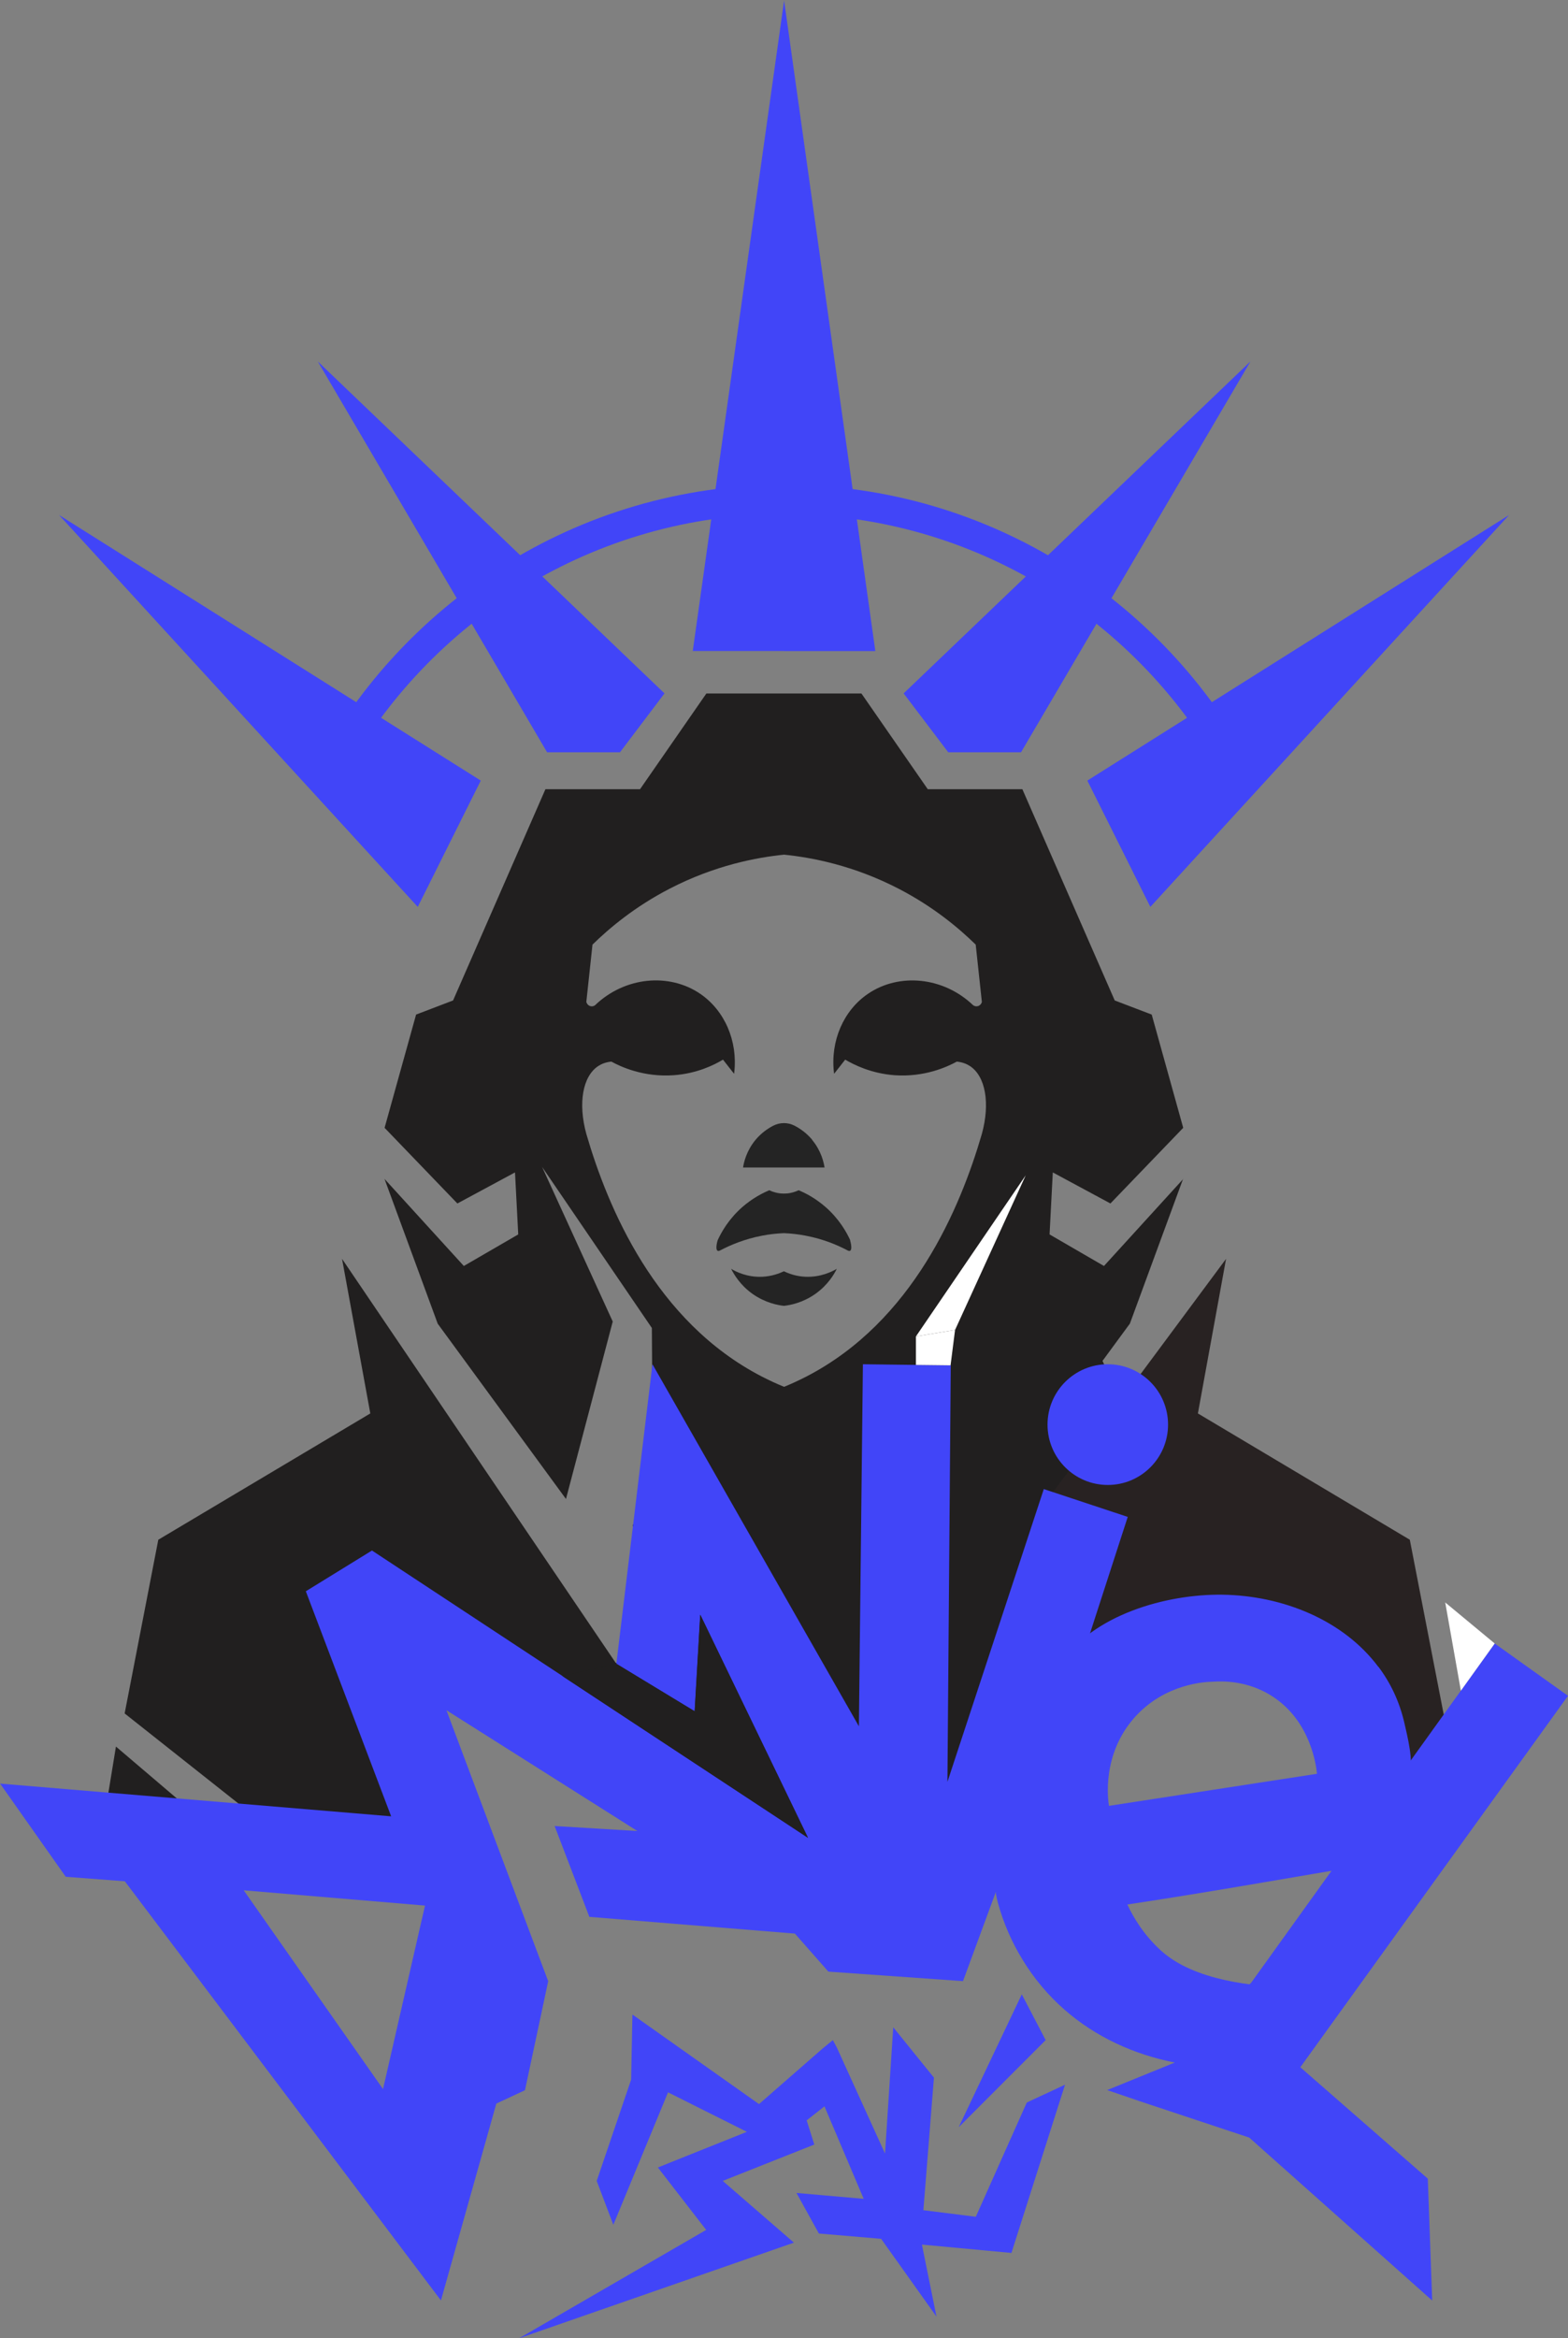 <svg width="371" height="553" viewBox="0 0 371 553" fill="none" xmlns="http://www.w3.org/2000/svg">
<rect x="0" y="0" width="371" height="553" fill="#808080" stroke="none"/>
<g clip-path="url(#clip0_887_117)">
<path d="M130.906 396.404L150.444 392.302L168.291 376.337L186.625 408.083L201.486 426.782L190.745 436.051L141.531 421.291L130.906 396.404Z" fill="#1E1E1B"/>
<path d="M192.178 269.56C190.813 267.938 189.285 266.895 187.989 266.223C186.414 265.412 184.563 265.412 182.965 266.223C181.669 266.895 180.141 267.938 178.776 269.56C176.6 272.179 175.998 274.913 175.812 276.118H195.095C194.91 274.913 194.308 272.156 192.132 269.56H192.178Z" fill="#242424"/>
<path d="M201.184 293.334C200.304 291.411 198.568 288.306 195.35 285.479C192.989 283.416 190.651 282.188 188.961 281.493C188.475 281.725 187.804 281.98 186.994 282.142C186.438 282.258 185.929 282.281 185.489 282.281C185.072 282.281 184.563 282.258 183.984 282.142C183.174 281.98 182.503 281.725 182.017 281.493C180.327 282.211 177.989 283.416 175.628 285.479C172.41 288.306 170.674 291.411 169.794 293.334C169.424 294.632 169.401 295.605 169.794 295.813C169.887 295.86 170.049 295.883 170.304 295.767C172.78 294.469 176.137 293.033 180.281 292.245C182.156 291.874 183.915 291.712 185.466 291.642C187.04 291.712 188.776 291.874 190.651 292.245C194.795 293.033 198.151 294.446 200.628 295.767C200.906 295.883 201.045 295.86 201.137 295.813C201.531 295.605 201.508 294.609 201.137 293.334H201.184Z" fill="#242424"/>
<path d="M190.604 301.954C188.336 301.861 186.576 301.189 185.488 300.656C184.4 301.166 182.641 301.838 180.373 301.954C176.785 302.116 174.099 300.749 172.988 300.077C173.636 301.352 175.118 303.924 178.058 306.009C181.09 308.141 184.053 308.674 185.488 308.836C186.924 308.674 189.887 308.141 192.919 306.009C195.859 303.924 197.364 301.375 197.989 300.077C196.854 300.749 194.169 302.093 190.604 301.954Z" fill="#242424"/>
<path d="M189.494 420.341L189.216 419.831C188.522 420.318 187.48 421.152 189.494 420.341Z" fill="#211F1F"/>
<path d="M279.98 278.806L261.206 299.406L248.336 291.944L249.1 277.277L262.734 284.622L279.956 266.733L272.503 239.946L263.753 236.61L241.9 186.651H219.516L203.821 164.012H185.488H167.131L151.436 186.651H129.052L107.2 236.61L98.45 239.946L90.996 266.733L108.218 284.622L121.853 277.277L122.617 291.944L109.746 299.406L90.973 278.806L103.565 313.054L133.913 354.509L144.978 312.544L128.265 275.979L154.237 314.074L154.492 354.231L149.7 360.719L152.964 384.864L174.214 377.38C186.622 379.952 182.27 405.742 182.27 405.742L185.002 411.744L189.168 419.784C189.423 419.599 189.654 419.46 189.654 419.46L210.419 414.154L211.807 408.5L221.206 430.026L257.202 362.573L272.526 346.538L260.859 321.859L267.341 313.031L279.933 278.783L279.98 278.806ZM185.511 327.977C183.659 327.235 181.9 326.401 180.233 325.544C155.048 312.521 143.821 285.665 138.728 268.17C136.737 260.94 137.848 254.498 141.598 252.089C142.316 251.625 143.288 251.208 144.654 251.069C146.853 252.274 152.247 254.8 159.399 254.29C164.886 253.896 168.96 251.88 171.066 250.606L173.682 253.942C173.682 253.942 173.705 253.734 173.728 253.641C174.585 246.226 171.483 238.996 165.673 235.034C158.335 230.029 147.825 230.979 140.788 237.745C140.742 237.791 140.233 238.139 139.608 237.93C138.913 237.699 138.751 237.004 138.728 236.957C139.214 232.439 139.7 227.92 140.186 223.402C144.214 219.462 150.21 214.434 158.404 210.194C169.191 204.609 179.099 202.778 185.511 202.13C191.923 202.778 201.854 204.609 212.641 210.194C220.835 214.434 226.831 219.462 230.859 223.402C231.345 227.92 231.831 232.439 232.317 236.957C232.317 237.004 232.132 237.699 231.437 237.93C230.812 238.139 230.303 237.768 230.257 237.745C223.22 231.002 212.71 230.029 205.372 235.034C199.539 238.996 196.46 246.226 197.317 253.641C197.317 253.734 197.34 253.85 197.363 253.942L199.979 250.606C202.108 251.857 206.159 253.873 211.645 254.29C218.798 254.8 224.192 252.274 226.391 251.069C227.757 251.208 228.752 251.648 229.447 252.089C233.197 254.498 234.308 260.94 232.317 268.17C227.224 285.665 215.997 312.521 190.812 325.544C189.122 326.401 187.386 327.235 185.534 327.977H185.511ZM240.627 279.014L242.688 275.979L240.975 279.733L240.627 278.991V279.014Z" fill="#211F1F"/>
<path d="M333.57 364.148L283.43 334.279L290.097 297.714L244.749 358.818L239.98 402.475L279.981 389.938L324.495 407.827L294.217 442.678L343.709 416.378L333.57 364.148Z" fill="#282222"/>
<path d="M87.618 334.279L37.455 364.148L29.492 405.232L76.808 442.678L100.442 426.666L104.817 402.984L145.813 393.461L80.928 297.714L87.618 334.279Z" fill="#211F1F"/>
<path d="M25.117 427.223L59.331 454.009L53.451 435.217L27.432 413.064L25.117 427.223Z" fill="#211F1F"/>
<path d="M81.16 183.893C101.253 146.818 140.49 121.583 185.514 121.583C230.537 121.583 269.774 146.818 289.867 183.893H297.668C276.973 142.855 234.496 114.632 185.514 114.632C136.531 114.632 94.054 142.855 73.359 183.893H81.16Z" fill="#4145F8"/>
<path d="M241.583 177.915L295.866 85.481L213.805 163.988L224.36 177.915H241.583Z" fill="#4145F8"/>
<path d="M272.181 214.48L357.066 121.792L257.273 184.611L272.181 214.48Z" fill="#4145F8"/>
<path d="M185.512 153.955V153.978H207.109L185.535 0.209V0L185.512 0.093V0V0.209L163.914 153.955H185.512Z" fill="#4145F8"/>
<path d="M146.693 177.915L157.226 163.988L75.188 85.481L129.447 177.915H146.693Z" fill="#4145F8"/>
<path d="M113.754 184.611L13.961 121.792L98.846 214.48L113.754 184.611Z" fill="#4145F8"/>
<path d="M226.832 503.088L247.411 482.488L241.763 471.667L226.832 503.088Z" fill="#4145F8"/>
<path d="M370.998 401.061L353.66 388.688L296.09 468.839L277.964 487.794L261.969 494.306L269.77 496.97L295.58 505.544L338.868 544.079L337.826 515.253L307.664 488.906L370.998 401.061Z" fill="#4145F8"/>
<path d="M129.678 468.492L105.627 404.468L150.812 433.039L131.229 431.857L139.446 453.338L188.081 457.3L195.998 466.291L227.85 468.538L256.184 391.607L266.832 358.749L246.971 352.169L224.17 421.407L224.957 322.902L204.169 322.647L203.22 408.268L154.377 322.647L145.835 393.484L164.377 404.723L165.697 381.875L191.183 434.638L88.011 366.697L72.362 376.337L92.548 429.563L0.023 421.824L15.556 443.86L29.538 444.926L104.33 544.056L117.432 497.503L124.215 494.329L129.724 468.469L129.678 468.492ZM90.626 494.074L57.663 447.058L100.557 450.673L90.626 494.074Z" fill="#4145F8"/>
<path d="M326.115 394.202C317.828 383.126 303.476 377.356 289.24 377.148C275.999 376.962 258.499 381.875 250.836 393.6C247.156 399.231 242.781 407.225 239.586 417.49C237.873 423.005 236.67 428.659 235.998 434.406C235.35 439.851 234.679 444.74 236.137 450.093C237.433 454.843 239.424 459.385 241.994 463.556C252.966 481.468 272.665 489.601 293.152 489.045L304.194 469.928C297.295 469.766 282.642 468.608 274.633 461.262C270.536 457.508 268.151 453.43 266.739 450.418C285.304 447.614 302.805 444.509 320.629 441.496L333.291 419.599C334.726 417.119 332.874 410.168 332.319 407.619C331.161 402.498 329.032 398.026 326.138 394.179L326.115 394.202ZM262.387 427.083C262.156 425.647 260.651 415.011 268.383 406.252C275.605 398.072 285.42 397.748 286.994 397.724C289.332 397.562 294.957 397.469 300.559 400.876C310.351 406.831 311.485 418.185 311.601 419.506L262.411 427.083H262.387Z" fill="#4145F8"/>
<path d="M149.634 476.44L179.588 497.62L194.658 484.458L197.065 482.488L198.014 484.273L209.403 509.322L211.348 479.453L220.977 491.363L218.477 522.715L230.885 524.267L242.945 497.249L251.996 493.032L239.311 532.818L218.13 530.848L221.579 547.88L208.477 529.481L193.755 528.23L188.454 518.637L204.357 520.027L195.074 498.153L190.861 501.466L192.667 507.19L171 515.786L187.852 530.385L122.828 553.001L167.088 527.373L155.653 512.612L176.718 504.177L158.06 494.839L145.12 526.168L141.185 515.786L149.333 491.827L149.634 476.44Z" fill="#4145F8"/>
<path d="M262.111 351.195C269.986 351.195 276.37 344.805 276.37 336.921C276.37 329.038 269.986 322.647 262.111 322.647C254.236 322.647 247.852 329.038 247.852 336.921C247.852 344.805 254.236 351.195 262.111 351.195Z" fill="#4145F8"/>
<path d="M353.662 388.688L341.949 378.979L345.653 399.856L353.662 388.688Z" fill="white"/>
<path d="M239.979 268.935L233.266 280.613L239.979 288.677L245.118 279.756L246.321 269.63L239.979 268.935Z" fill="#211F1F"/>
<path d="M145.81 393.461L164.352 404.723L165.671 381.875L191.158 434.638L133.102 396.427L145.81 393.461Z" fill="#211F1F"/>
<path d="M242.687 277.972L216.715 316.066L225.974 314.537L242.687 277.972Z" fill="white"/>
<path d="M224.909 322.902L225.974 314.537L216.715 316.066V322.809" fill="white"/>
</g>
<defs>
<clipPath id="clip0_887_117">
<rect width="371" height="553" fill="white"/>
</clipPath>
</defs>
</svg>
